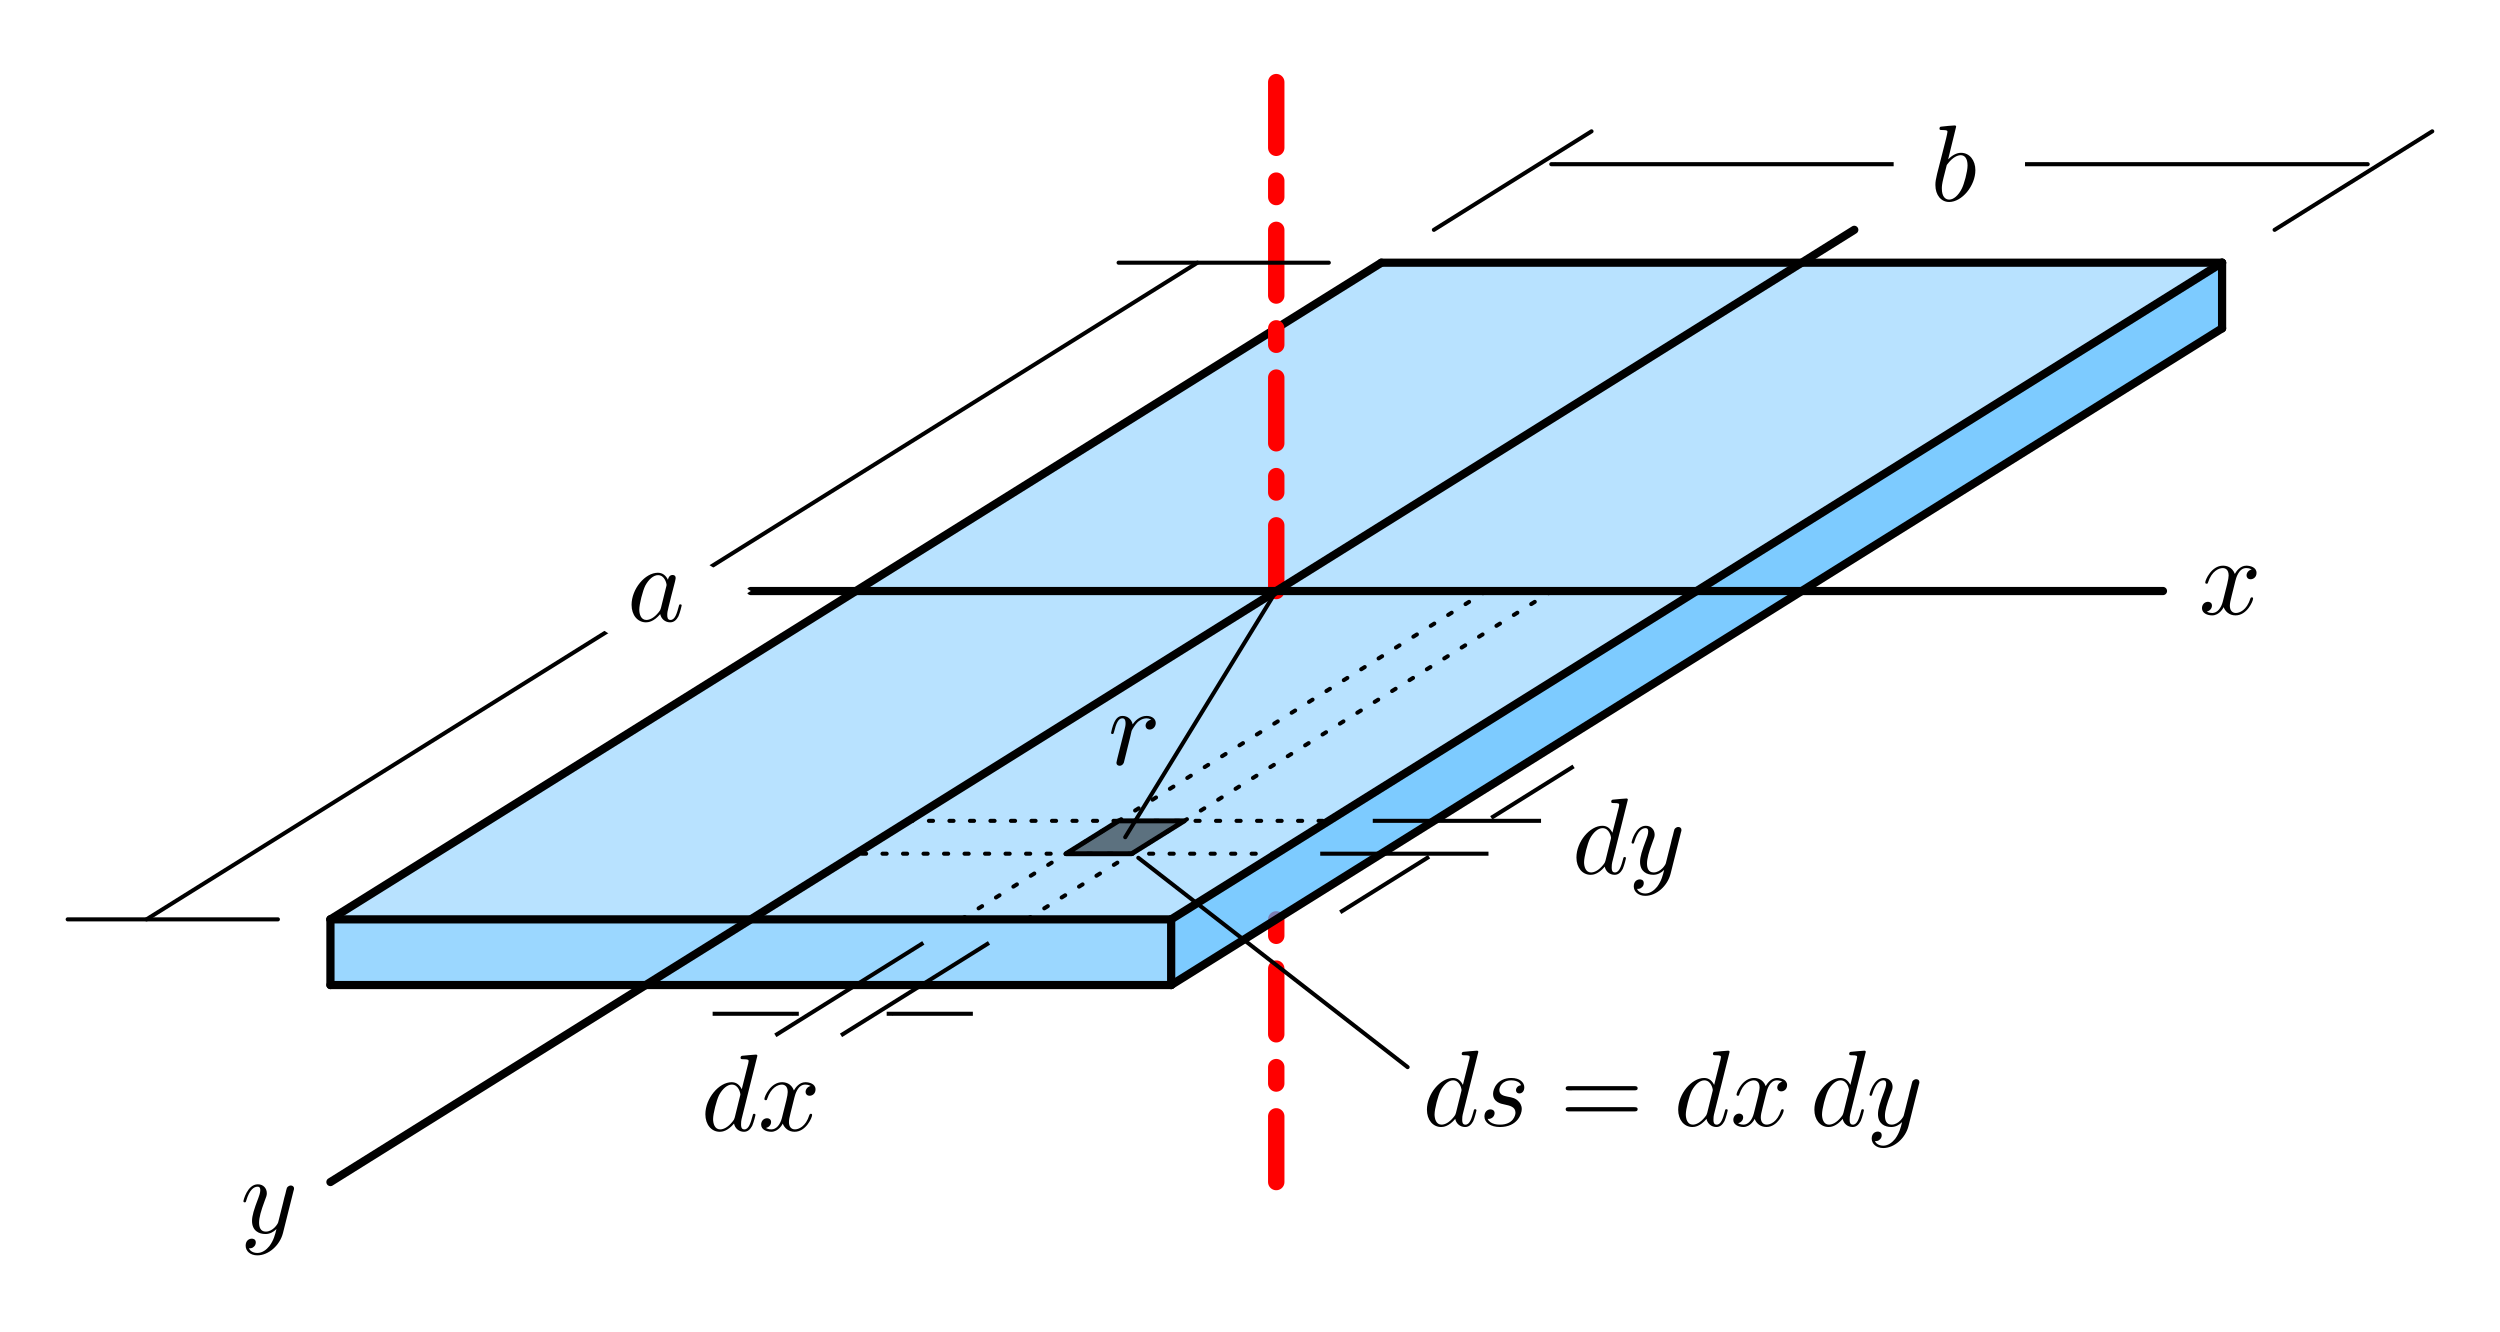 <?xml version="1.0" encoding="UTF-8" standalone="no"?>
<svg
   xmlns:dc="http://purl.org/dc/elements/1.1/"
   xmlns:cc="http://creativecommons.org/ns#"
   xmlns:rdf="http://www.w3.org/1999/02/22-rdf-syntax-ns#"
   xmlns:svg="http://www.w3.org/2000/svg"
   xmlns="http://www.w3.org/2000/svg"
   xmlns:xlink="http://www.w3.org/1999/xlink"
   xmlns:sodipodi="http://sodipodi.sourceforge.net/DTD/sodipodi-0.dtd"
   xmlns:inkscape="http://www.inkscape.org/namespaces/inkscape"
   width="304.56"
   height="162.237"
   viewBox="0 0 80.582 42.925"
   version="1.1"
   id="svg8"
   sodipodi:docname="f1.svg"
   inkscape:version="1.0.2 (e86c870879, 2021-01-15)">
  <defs
     id="defs2">
    <marker
       style="overflow:visible"
       id="marker1362"
       refX="0"
       refY="0"
       orient="auto"
       inkscape:stockid="Arrow1Mstart"
       inkscape:isstock="true">
      <path
         transform="matrix(0.4,0,0,0.4,4,0)"
         style="fill:#000000;fill-opacity:1;fill-rule:evenodd;stroke:#000000;stroke-width:1pt;stroke-opacity:1"
         d="M 0,0 5,-5 -12.5,0 5,5 Z"
         id="path1360" />
    </marker>
    <marker
       style="overflow:visible"
       id="marker1202"
       refX="0"
       refY="0"
       orient="auto"
       inkscape:stockid="Arrow2Sstart"
       inkscape:isstock="true">
      <path
         transform="matrix(0.3,0,0,0.3,-0.69,0)"
         d="M 8.719,4.034 -2.207,0.016 8.719,-4.002 c -1.745,2.372 -1.735,5.617 -6e-7,8.035 z"
         style="fill:#000000;fill-opacity:1;fill-rule:evenodd;stroke:#000000;stroke-width:0.625;stroke-linejoin:round;stroke-opacity:1"
         id="path1200" />
    </marker>
    <marker
       style="overflow:visible"
       id="marker2489"
       refX="0"
       refY="0"
       orient="auto"
       inkscape:stockid="Arrow1Sstart"
       inkscape:isstock="true">
      <path
         transform="matrix(0.2,0,0,0.2,1.2,0)"
         style="fill:#000000;fill-opacity:1;fill-rule:evenodd;stroke:#000000;stroke-width:1pt;stroke-opacity:1"
         d="M 0,0 5,-5 -12.5,0 5,5 Z"
         id="path2487" />
    </marker>
    <marker
       style="overflow:visible"
       id="marker2335"
       refX="0"
       refY="0"
       orient="auto"
       inkscape:stockid="Arrow1Mstart"
       inkscape:isstock="true"
       inkscape:collect="always">
      <path
         transform="matrix(0.4,0,0,0.4,4,0)"
         style="fill:#000000;fill-opacity:1;fill-rule:evenodd;stroke:#000000;stroke-width:1pt;stroke-opacity:1"
         d="M 0,0 5,-5 -12.5,0 5,5 Z"
         id="path2333" />
    </marker>
    <marker
       style="overflow:visible"
       id="marker2187"
       refX="0"
       refY="0"
       orient="auto"
       inkscape:stockid="Arrow1Mend"
       inkscape:isstock="true">
      <path
         transform="matrix(-0.4,0,0,-0.4,-4,0)"
         style="fill:#000000;fill-opacity:1;fill-rule:evenodd;stroke:#000000;stroke-width:1pt;stroke-opacity:1"
         d="M 0,0 5,-5 -12.5,0 5,5 Z"
         id="path2185" />
    </marker>
    <marker
       style="overflow:visible"
       id="marker1860"
       refX="0"
       refY="0"
       orient="auto"
       inkscape:stockid="Arrow1Mend"
       inkscape:isstock="true"
       inkscape:collect="always">
      <path
         transform="matrix(-0.4,0,0,-0.4,-4,0)"
         style="fill:#000000;fill-opacity:1;fill-rule:evenodd;stroke:#000000;stroke-width:1pt;stroke-opacity:1"
         d="M 0,0 5,-5 -12.5,0 5,5 Z"
         id="path1858" />
    </marker>
    <marker
       style="overflow:visible"
       id="marker1772"
       refX="0"
       refY="0"
       orient="auto"
       inkscape:stockid="Arrow1Mstart"
       inkscape:isstock="true"
       inkscape:collect="always">
      <path
         transform="matrix(0.4,0,0,0.4,4,0)"
         style="fill:#000000;fill-opacity:1;fill-rule:evenodd;stroke:#000000;stroke-width:1pt;stroke-opacity:1"
         d="M 0,0 5,-5 -12.5,0 5,5 Z"
         id="path1770" />
    </marker>
    <marker
       style="overflow:visible"
       id="Arrow1Mend"
       refX="0"
       refY="0"
       orient="auto"
       inkscape:stockid="Arrow1Mend"
       inkscape:isstock="true"
       inkscape:collect="always">
      <path
         transform="matrix(-0.4,0,0,-0.4,-4,0)"
         style="fill:#000000;fill-opacity:1;fill-rule:evenodd;stroke:#000000;stroke-width:1pt;stroke-opacity:1"
         d="M 0,0 5,-5 -12.5,0 5,5 Z"
         id="path917" />
    </marker>
    <marker
       style="overflow:visible"
       id="marker1628"
       refX="0"
       refY="0"
       orient="auto"
       inkscape:stockid="Arrow1Mstart"
       inkscape:isstock="true"
       inkscape:collect="always">
      <path
         transform="matrix(0.4,0,0,0.4,4,0)"
         style="fill:#000000;fill-opacity:1;fill-rule:evenodd;stroke:#000000;stroke-width:1pt;stroke-opacity:1"
         d="M 0,0 5,-5 -12.5,0 5,5 Z"
         id="path1626" />
    </marker>
    <marker
       style="overflow:visible"
       id="marker1304"
       refX="0"
       refY="0"
       orient="auto"
       inkscape:stockid="Arrow1Sstart"
       inkscape:isstock="true"
       inkscape:collect="always">
      <path
         transform="matrix(0.2,0,0,0.2,1.2,0)"
         style="fill:#000000;fill-opacity:1;fill-rule:evenodd;stroke:#000000;stroke-width:1pt;stroke-opacity:1"
         d="M 0,0 5,-5 -12.5,0 5,5 Z"
         id="path1302" />
    </marker>
    <marker
       style="overflow:visible"
       id="Arrow2Mstart"
       refX="0"
       refY="0"
       orient="auto"
       inkscape:stockid="Arrow2Mstart"
       inkscape:isstock="true">
      <path
         transform="scale(0.6)"
         d="M 8.719,4.034 -2.207,0.016 8.719,-4.002 c -1.745,2.372 -1.735,5.617 -6e-7,8.035 z"
         style="fill:#ff0000;fill-opacity:1;fill-rule:evenodd;stroke:#ff0000;stroke-width:0.625;stroke-linejoin:round;stroke-opacity:1"
         id="path932" />
    </marker>
    <marker
       style="overflow:visible"
       id="Arrow1Mstart"
       refX="0"
       refY="0"
       orient="auto"
       inkscape:stockid="Arrow1Mstart"
       inkscape:isstock="true">
      <path
         transform="matrix(0.4,0,0,0.4,4,0)"
         style="fill:#ff0000;fill-opacity:1;fill-rule:evenodd;stroke:#ff0000;stroke-width:1pt;stroke-opacity:1"
         d="M 0,0 5,-5 -12.5,0 5,5 Z"
         id="path914" />
    </marker>
    <marker
       style="overflow:visible"
       id="Arrow1Sstart"
       refX="0"
       refY="0"
       orient="auto"
       inkscape:stockid="Arrow1Sstart"
       inkscape:isstock="true">
      <path
         transform="matrix(0.2,0,0,0.2,1.2,0)"
         style="fill:#ff0000;fill-opacity:1;fill-rule:evenodd;stroke:#ff0000;stroke-width:1pt;stroke-opacity:1"
         d="M 0,0 5,-5 -12.5,0 5,5 Z"
         id="path920" />
    </marker>
    <marker
       style="overflow:visible"
       id="marker1374"
       refX="0"
       refY="0"
       orient="auto"
       inkscape:stockid="Arrow1Lstart"
       inkscape:isstock="true">
      <path
         transform="matrix(0.8,0,0,0.8,10,0)"
         style="fill:#000000;fill-opacity:1;fill-rule:evenodd;stroke:#000000;stroke-width:1pt;stroke-opacity:1"
         d="M 0,0 5,-5 -12.5,0 5,5 Z"
         id="path1372" />
    </marker>
    <marker
       style="overflow:visible"
       id="marker1364"
       refX="0"
       refY="0"
       orient="auto"
       inkscape:stockid="Arrow1Lstart"
       inkscape:isstock="true">
      <path
         transform="matrix(0.8,0,0,0.8,10,0)"
         style="fill:#000000;fill-opacity:1;fill-rule:evenodd;stroke:#000000;stroke-width:1pt;stroke-opacity:1"
         d="M 0,0 5,-5 -12.5,0 5,5 Z"
         id="path1362" />
    </marker>
    <marker
       style="overflow:visible"
       id="marker1342"
       refX="0"
       refY="0"
       orient="auto"
       inkscape:stockid="Arrow1Lstart"
       inkscape:isstock="true">
      <path
         transform="matrix(0.8,0,0,0.8,10,0)"
         style="fill:#000000;fill-opacity:1;fill-rule:evenodd;stroke:#000000;stroke-width:1pt;stroke-opacity:1"
         d="M 0,0 5,-5 -12.5,0 5,5 Z"
         id="path1340" />
    </marker>
    <g
       id="g3329">
      <symbol
         overflow="visible"
         id="symbol309">
        <path
           style="stroke:none"
           d=""
           id="path7796" />
      </symbol>
      <symbol
         overflow="visible"
         id="symbol6044">
        <path
           style="stroke:none"
           d="m 7.578,-6.922 c 0,-0.031 -0.016,-0.109 -0.109,-0.109 -0.031,0 -0.047,0.016 -0.156,0.125 L 6.625,-6.141 C 6.531,-6.281 6.078,-7.031 4.969,-7.031 2.734,-7.031 0.5,-4.828 0.5,-2.516 0.5,-0.875 1.672,0.219 3.203,0.219 c 0.859,0 1.625,-0.391 2.156,-0.859 0.922,-0.812 1.094,-1.719 1.094,-1.75 C 6.453,-2.5 6.344,-2.5 6.328,-2.5 c -0.062,0 -0.109,0.031 -0.125,0.109 -0.094,0.281 -0.328,1 -1.016,1.578 -0.688,0.547 -1.312,0.719 -1.828,0.719 -0.891,0 -1.953,-0.516 -1.953,-2.062 0,-0.578 0.203,-2.188 1.203,-3.359 0.609,-0.703 1.547,-1.203 2.438,-1.203 1.016,0 1.609,0.766 1.609,1.922 0,0.406 -0.031,0.406 -0.031,0.516 0,0.094 0.109,0.094 0.141,0.094 0.125,0 0.125,-0.016 0.188,-0.203 z m 0,0"
           id="path5261" />
      </symbol>
      <symbol
         overflow="visible"
         id="symbol7883">
        <path
           style="stroke:none"
           d="M 9.234,-6.047 C 9.328,-6.406 9.344,-6.5 10.094,-6.5 c 0.219,0 0.312,0 0.312,-0.203 0,-0.109 -0.094,-0.109 -0.266,-0.109 h -1.312 c -0.266,0 -0.281,0 -0.391,0.188 L 4.797,-0.938 4.016,-6.578 C 3.984,-6.812 3.969,-6.812 3.703,-6.812 H 2.344 c -0.188,0 -0.297,0 -0.297,0.188 0,0.125 0.094,0.125 0.281,0.125 0.141,0 0.312,0.016 0.438,0.016 0.156,0.031 0.219,0.047 0.219,0.172 0,0.031 -0.016,0.062 -0.047,0.188 l -1.266,5.062 c -0.094,0.406 -0.266,0.719 -1.078,0.75 -0.047,0 -0.172,0.016 -0.172,0.188 0,0.094 0.062,0.125 0.141,0.125 0.312,0 0.656,-0.031 1,-0.031 C 1.891,-0.031 2.25,0 2.578,0 c 0.047,0 0.188,0 0.188,-0.203 0,-0.109 -0.109,-0.109 -0.188,-0.109 -0.562,0 -0.672,-0.203 -0.672,-0.438 0,-0.062 0,-0.125 0.031,-0.234 L 3.297,-6.406 H 3.312 l 0.859,6.172 C 4.188,-0.109 4.203,0 4.312,0 4.422,0 4.484,-0.109 4.531,-0.172 l 4.031,-6.312 h 0.016 l -1.438,5.703 c -0.094,0.391 -0.109,0.469 -0.906,0.469 -0.156,0 -0.266,0 -0.266,0.188 C 5.969,0 6.078,0 6.109,0 6.391,0 7.062,-0.031 7.344,-0.031 7.75,-0.031 8.188,0 8.594,0 8.656,0 8.781,0 8.781,-0.203 8.781,-0.312 8.688,-0.312 8.5,-0.312 c -0.359,0 -0.641,0 -0.641,-0.172 0,-0.047 0,-0.062 0.047,-0.25 z m 0,0"
           id="path966" />
      </symbol>
    </g>
    <g
       id="g9237">
      <symbol
         overflow="visible"
         id="symbol7720">
        <path
           style="stroke:none"
           d=""
           id="path9891" />
      </symbol>
      <symbol
         overflow="visible"
         id="symbol4401">
        <path
           style="stroke:none"
           d="M 3.719,-3.766 C 3.531,-4.141 3.25,-4.406 2.797,-4.406 c -1.156,0 -2.391,1.469 -2.391,2.922 0,0.938 0.547,1.594 1.312,1.594 0.203,0 0.703,-0.047 1.297,-0.75 0.078,0.422 0.438,0.75 0.906,0.75 0.359,0 0.578,-0.234 0.75,-0.547 0.156,-0.359 0.297,-0.969 0.297,-0.984 0,-0.109 -0.094,-0.109 -0.125,-0.109 -0.094,0 -0.109,0.047 -0.141,0.188 -0.172,0.641 -0.344,1.234 -0.75,1.234 -0.281,0 -0.297,-0.266 -0.297,-0.453 0,-0.219 0.016,-0.312 0.125,-0.75 C 3.891,-1.719 3.906,-1.828 4,-2.203 L 4.359,-3.594 c 0.062,-0.281 0.062,-0.297 0.062,-0.344 0,-0.172 -0.109,-0.266 -0.281,-0.266 -0.25,0 -0.391,0.219 -0.422,0.438 z M 3.078,-1.188 C 3.016,-1 3.016,-0.984 2.875,-0.812 2.438,-0.266 2.031,-0.109 1.75,-0.109 c -0.5,0 -0.641,-0.547 -0.641,-0.938 0,-0.5 0.312,-1.719 0.547,-2.188 0.312,-0.578 0.75,-0.953 1.156,-0.953 0.641,0 0.781,0.812 0.781,0.875 0,0.062 -0.016,0.125 -0.031,0.172 z m 0,0"
           id="path582" />
      </symbol>
    </g>
    <g
       id="g5349">
      <symbol
         overflow="visible"
         id="symbol392">
        <path
           style="stroke:none"
           d=""
           id="path21" />
      </symbol>
      <symbol
         overflow="visible"
         id="symbol5492">
        <path
           style="stroke:none"
           d="m 2.375,-6.812 c 0,0 0,-0.109 -0.125,-0.109 -0.219,0 -0.953,0.078 -1.219,0.109 -0.078,0 -0.188,0.016 -0.188,0.188 0,0.125 0.094,0.125 0.25,0.125 0.469,0 0.484,0.062 0.484,0.172 0,0.062 -0.078,0.406 -0.125,0.609 l -0.828,3.25 c -0.109,0.5 -0.156,0.672 -0.156,1.016 0,0.938 0.531,1.562 1.266,1.562 1.172,0 2.406,-1.484 2.406,-2.922 0,-0.906 -0.531,-1.594 -1.328,-1.594 -0.453,0 -0.875,0.297 -1.172,0.594 z M 1.453,-3.047 C 1.5,-3.266 1.5,-3.281 1.594,-3.391 2.078,-4.031 2.531,-4.188 2.797,-4.188 c 0.359,0 0.625,0.297 0.625,0.938 0,0.594 -0.328,1.734 -0.516,2.109 -0.328,0.672 -0.781,1.031 -1.172,1.031 -0.344,0 -0.672,-0.266 -0.672,-1 0,-0.203 0,-0.391 0.156,-1.016 z m 0,0"
           id="path1596" />
      </symbol>
    </g>
    <marker
       style="overflow:visible"
       id="marker1073"
       refX="0"
       refY="0"
       orient="auto"
       inkscape:stockid="Arrow1Mstart"
       inkscape:isstock="true"
       inkscape:collect="always">
      <path
         transform="matrix(0.4,0,0,0.4,4,0)"
         style="fill:#000000;fill-opacity:1;fill-rule:evenodd;stroke:#000000;stroke-width:1pt;stroke-opacity:1"
         d="M 0,0 5,-5 -12.5,0 5,5 Z"
         id="path1071" />
    </marker>
    <marker
       style="overflow:visible"
       id="marker1329-7"
       refX="0"
       refY="0"
       orient="auto"
       inkscape:stockid="Arrow1Mstart"
       inkscape:isstock="true">
      <path
         transform="matrix(0.4,0,0,0.4,4,0)"
         style="fill:#000000;fill-opacity:1;fill-rule:evenodd;stroke:#000000;stroke-width:1pt;stroke-opacity:1"
         d="M 0,0 5,-5 -12.5,0 5,5 Z"
         id="path1327-5" />
    </marker>
    <marker
       style="overflow:visible"
       id="marker1073-9"
       refX="0"
       refY="0"
       orient="auto"
       inkscape:stockid="Arrow1Mstart"
       inkscape:isstock="true"
       inkscape:collect="always">
      <path
         transform="matrix(0.4,0,0,0.4,4,0)"
         style="fill:#000000;fill-opacity:1;fill-rule:evenodd;stroke:#000000;stroke-width:1pt;stroke-opacity:1"
         d="M 0,0 5,-5 -12.5,0 5,5 Z"
         id="path1071-6" />
    </marker>
    <marker
       style="overflow:visible"
       id="marker1329-2-3"
       refX="0"
       refY="0"
       orient="auto"
       inkscape:stockid="Arrow1Mstart"
       inkscape:isstock="true">
      <path
         transform="matrix(0.4,0,0,0.4,4,0)"
         style="fill:#000000;fill-opacity:1;fill-rule:evenodd;stroke:#000000;stroke-width:1pt;stroke-opacity:1"
         d="M 0,0 5,-5 -12.5,0 5,5 Z"
         id="path1327-1-5" />
    </marker>
    <marker
       style="overflow:visible"
       id="marker1329"
       refX="0"
       refY="0"
       orient="auto"
       inkscape:stockid="Arrow1Mstart"
       inkscape:isstock="true">
      <path
         transform="matrix(0.4,0,0,0.4,4,0)"
         style="fill:#000000;fill-opacity:1;fill-rule:evenodd;stroke:#000000;stroke-width:1pt;stroke-opacity:1"
         d="M 0,0 5,-5 -12.5,0 5,5 Z"
         id="path1327" />
    </marker>
    <g
       id="g5417">
      <symbol
         overflow="visible"
         id="symbol8557">
        <path
           style="stroke:none"
           d=""
           id="path3024" />
      </symbol>
      <symbol
         overflow="visible"
         id="symbol1843">
        <path
           style="stroke:none"
           d="M 3.328,-3.016 C 3.391,-3.266 3.625,-4.188 4.312,-4.188 c 0.047,0 0.297,0 0.5,0.125 C 4.531,-4 4.344,-3.766 4.344,-3.516 c 0,0.156 0.109,0.344 0.375,0.344 0.219,0 0.531,-0.172 0.531,-0.578 0,-0.516 -0.578,-0.656 -0.922,-0.656 -0.578,0 -0.922,0.531 -1.047,0.75 -0.25,-0.656 -0.781,-0.75 -1.078,-0.75 -1.031,0 -1.609,1.281 -1.609,1.531 0,0.109 0.109,0.109 0.125,0.109 0.078,0 0.109,-0.031 0.125,-0.109 0.344,-1.062 1,-1.312 1.344,-1.312 0.188,0 0.531,0.094 0.531,0.672 0,0.312 -0.172,0.969 -0.531,2.375 -0.156,0.609 -0.516,1.031 -0.953,1.031 -0.062,0 -0.281,0 -0.5,-0.125 0.25,-0.062 0.469,-0.266 0.469,-0.547 0,-0.266 -0.219,-0.344 -0.359,-0.344 -0.312,0 -0.547,0.25 -0.547,0.578 0,0.453 0.484,0.656 0.922,0.656 0.672,0 1.031,-0.703 1.047,-0.75 0.125,0.359 0.484,0.75 1.078,0.75 1.031,0 1.594,-1.281 1.594,-1.531 0,-0.109 -0.078,-0.109 -0.109,-0.109 -0.094,0 -0.109,0.047 -0.141,0.109 -0.328,1.078 -1,1.312 -1.312,1.312 -0.391,0 -0.547,-0.312 -0.547,-0.656 0,-0.219 0.047,-0.438 0.156,-0.875 z m 0,0"
           id="path8590" />
      </symbol>
    </g>
    <g
       id="g1725">
      <symbol
         overflow="visible"
         id="symbol1092">
        <path
           style="stroke:none"
           d=""
           id="path7982" />
      </symbol>
      <symbol
         overflow="visible"
         id="symbol2511">
        <path
           style="stroke:none"
           d="m 4.844,-3.797 c 0.047,-0.141 0.047,-0.156 0.047,-0.234 0,-0.172 -0.141,-0.266 -0.297,-0.266 -0.094,0 -0.25,0.062 -0.344,0.203 -0.016,0.062 -0.109,0.359 -0.141,0.547 -0.078,0.25 -0.141,0.531 -0.203,0.797 l -0.453,1.797 c -0.031,0.141 -0.469,0.844 -1.125,0.844 -0.5,0 -0.609,-0.438 -0.609,-0.812 C 1.719,-1.375 1.891,-2 2.219,-2.875 2.375,-3.281 2.422,-3.391 2.422,-3.594 c 0,-0.438 -0.312,-0.812 -0.812,-0.812 -0.953,0 -1.312,1.453 -1.312,1.531 0,0.109 0.094,0.109 0.109,0.109 0.109,0 0.109,-0.031 0.156,-0.188 0.281,-0.938 0.672,-1.234 1.016,-1.234 0.078,0 0.25,0 0.25,0.312 0,0.25 -0.109,0.516 -0.172,0.703 -0.406,1.062 -0.578,1.625 -0.578,2.094 0,0.891 0.625,1.188 1.219,1.188 0.391,0 0.719,-0.172 1,-0.453 -0.125,0.516 -0.25,1.016 -0.641,1.547 -0.266,0.328 -0.641,0.625 -1.094,0.625 -0.141,0 -0.594,-0.031 -0.766,-0.422 0.156,0 0.297,0 0.422,-0.125 C 1.328,1.203 1.422,1.062 1.422,0.875 1.422,0.562 1.156,0.531 1.062,0.531 0.828,0.531 0.5,0.688 0.5,1.172 c 0,0.5 0.438,0.875 1.062,0.875 1.016,0 2.047,-0.906 2.328,-2.031 z m 0,0"
           id="path3009" />
      </symbol>
    </g>
    <g
       id="g9324">
      <symbol
         overflow="visible"
         id="symbol8902">
        <path
           style="stroke:none"
           d=""
           id="path8994" />
      </symbol>
      <symbol
         overflow="visible"
         id="symbol2661">
        <path
           style="stroke:none"
           d="m 5.141,-6.812 c 0,0 0,-0.109 -0.125,-0.109 -0.156,0 -1.094,0.094 -1.266,0.109 -0.078,0.016 -0.141,0.062 -0.141,0.188 0,0.125 0.094,0.125 0.234,0.125 0.484,0 0.5,0.062 0.5,0.172 L 4.312,-6.125 3.719,-3.766 C 3.531,-4.141 3.25,-4.406 2.797,-4.406 c -1.156,0 -2.391,1.469 -2.391,2.922 0,0.938 0.547,1.594 1.312,1.594 0.203,0 0.703,-0.047 1.297,-0.75 0.078,0.422 0.438,0.75 0.906,0.75 0.359,0 0.578,-0.234 0.75,-0.547 0.156,-0.359 0.297,-0.969 0.297,-0.984 0,-0.109 -0.094,-0.109 -0.125,-0.109 -0.094,0 -0.109,0.047 -0.141,0.188 -0.172,0.641 -0.344,1.234 -0.75,1.234 -0.281,0 -0.297,-0.266 -0.297,-0.453 0,-0.25 0.016,-0.312 0.047,-0.484 z m -2.062,5.625 C 3.016,-1 3.016,-0.984 2.875,-0.812 2.438,-0.266 2.031,-0.109 1.75,-0.109 c -0.5,0 -0.641,-0.547 -0.641,-0.938 0,-0.5 0.312,-1.719 0.547,-2.188 0.312,-0.578 0.75,-0.953 1.156,-0.953 0.641,0 0.781,0.812 0.781,0.875 0,0.062 -0.016,0.125 -0.031,0.172 z m 0,0"
           id="path6050" />
      </symbol>
      <symbol
         overflow="visible"
         id="symbol2516">
        <path
           style="stroke:none"
           d="m 4.844,-3.797 c 0.047,-0.141 0.047,-0.156 0.047,-0.234 0,-0.172 -0.141,-0.266 -0.297,-0.266 -0.094,0 -0.25,0.062 -0.344,0.203 -0.016,0.062 -0.109,0.359 -0.141,0.547 -0.078,0.25 -0.141,0.531 -0.203,0.797 l -0.453,1.797 c -0.031,0.141 -0.469,0.844 -1.125,0.844 -0.5,0 -0.609,-0.438 -0.609,-0.812 C 1.719,-1.375 1.891,-2 2.219,-2.875 2.375,-3.281 2.422,-3.391 2.422,-3.594 c 0,-0.438 -0.312,-0.812 -0.812,-0.812 -0.953,0 -1.312,1.453 -1.312,1.531 0,0.109 0.094,0.109 0.109,0.109 0.109,0 0.109,-0.031 0.156,-0.188 0.281,-0.938 0.672,-1.234 1.016,-1.234 0.078,0 0.25,0 0.25,0.312 0,0.25 -0.109,0.516 -0.172,0.703 -0.406,1.062 -0.578,1.625 -0.578,2.094 0,0.891 0.625,1.188 1.219,1.188 0.391,0 0.719,-0.172 1,-0.453 -0.125,0.516 -0.25,1.016 -0.641,1.547 -0.266,0.328 -0.641,0.625 -1.094,0.625 -0.141,0 -0.594,-0.031 -0.766,-0.422 0.156,0 0.297,0 0.422,-0.125 C 1.328,1.203 1.422,1.062 1.422,0.875 1.422,0.562 1.156,0.531 1.062,0.531 0.828,0.531 0.5,0.688 0.5,1.172 c 0,0.5 0.438,0.875 1.062,0.875 1.016,0 2.047,-0.906 2.328,-2.031 z m 0,0"
           id="path6591" />
      </symbol>
    </g>
    <g
       id="g1372">
      <symbol
         overflow="visible"
         id="symbol6598">
        <path
           style="stroke:none"
           d=""
           id="path4713" />
      </symbol>
      <symbol
         overflow="visible"
         id="symbol3782">
        <path
           style="stroke:none"
           d="m 5.141,-6.812 c 0,0 0,-0.109 -0.125,-0.109 -0.156,0 -1.094,0.094 -1.266,0.109 -0.078,0.016 -0.141,0.062 -0.141,0.188 0,0.125 0.094,0.125 0.234,0.125 0.484,0 0.5,0.062 0.5,0.172 L 4.312,-6.125 3.719,-3.766 C 3.531,-4.141 3.25,-4.406 2.797,-4.406 c -1.156,0 -2.391,1.469 -2.391,2.922 0,0.938 0.547,1.594 1.312,1.594 0.203,0 0.703,-0.047 1.297,-0.75 0.078,0.422 0.438,0.75 0.906,0.75 0.359,0 0.578,-0.234 0.75,-0.547 0.156,-0.359 0.297,-0.969 0.297,-0.984 0,-0.109 -0.094,-0.109 -0.125,-0.109 -0.094,0 -0.109,0.047 -0.141,0.188 -0.172,0.641 -0.344,1.234 -0.75,1.234 -0.281,0 -0.297,-0.266 -0.297,-0.453 0,-0.25 0.016,-0.312 0.047,-0.484 z m -2.062,5.625 C 3.016,-1 3.016,-0.984 2.875,-0.812 2.438,-0.266 2.031,-0.109 1.75,-0.109 c -0.5,0 -0.641,-0.547 -0.641,-0.938 0,-0.5 0.312,-1.719 0.547,-2.188 0.312,-0.578 0.75,-0.953 1.156,-0.953 0.641,0 0.781,0.812 0.781,0.875 0,0.062 -0.016,0.125 -0.031,0.172 z m 0,0"
           id="path5386" />
      </symbol>
      <symbol
         overflow="visible"
         id="symbol8967">
        <path
           style="stroke:none"
           d="M 3.328,-3.016 C 3.391,-3.266 3.625,-4.188 4.312,-4.188 c 0.047,0 0.297,0 0.5,0.125 C 4.531,-4 4.344,-3.766 4.344,-3.516 c 0,0.156 0.109,0.344 0.375,0.344 0.219,0 0.531,-0.172 0.531,-0.578 0,-0.516 -0.578,-0.656 -0.922,-0.656 -0.578,0 -0.922,0.531 -1.047,0.75 -0.25,-0.656 -0.781,-0.75 -1.078,-0.75 -1.031,0 -1.609,1.281 -1.609,1.531 0,0.109 0.109,0.109 0.125,0.109 0.078,0 0.109,-0.031 0.125,-0.109 0.344,-1.062 1,-1.312 1.344,-1.312 0.188,0 0.531,0.094 0.531,0.672 0,0.312 -0.172,0.969 -0.531,2.375 -0.156,0.609 -0.516,1.031 -0.953,1.031 -0.062,0 -0.281,0 -0.5,-0.125 0.25,-0.062 0.469,-0.266 0.469,-0.547 0,-0.266 -0.219,-0.344 -0.359,-0.344 -0.312,0 -0.547,0.25 -0.547,0.578 0,0.453 0.484,0.656 0.922,0.656 0.672,0 1.031,-0.703 1.047,-0.75 0.125,0.359 0.484,0.75 1.078,0.75 1.031,0 1.594,-1.281 1.594,-1.531 0,-0.109 -0.078,-0.109 -0.109,-0.109 -0.094,0 -0.109,0.047 -0.141,0.109 -0.328,1.078 -1,1.312 -1.312,1.312 -0.391,0 -0.547,-0.312 -0.547,-0.656 0,-0.219 0.047,-0.438 0.156,-0.875 z m 0,0"
           id="path6188" />
      </symbol>
    </g>
    <g
       id="g22">
      <symbol
         overflow="visible"
         id="symbol8698">
        <path
           style="stroke:none"
           d=""
           id="path7725" />
      </symbol>
      <symbol
         overflow="visible"
         id="symbol635">
        <path
           style="stroke:none"
           d="m 5.141,-6.812 c 0,0 0,-0.109 -0.125,-0.109 -0.156,0 -1.094,0.094 -1.266,0.109 -0.078,0.016 -0.141,0.062 -0.141,0.188 0,0.125 0.094,0.125 0.234,0.125 0.484,0 0.5,0.062 0.5,0.172 L 4.312,-6.125 3.719,-3.766 C 3.531,-4.141 3.25,-4.406 2.797,-4.406 c -1.156,0 -2.391,1.469 -2.391,2.922 0,0.938 0.547,1.594 1.312,1.594 0.203,0 0.703,-0.047 1.297,-0.75 0.078,0.422 0.438,0.75 0.906,0.75 0.359,0 0.578,-0.234 0.75,-0.547 0.156,-0.359 0.297,-0.969 0.297,-0.984 0,-0.109 -0.094,-0.109 -0.125,-0.109 -0.094,0 -0.109,0.047 -0.141,0.188 -0.172,0.641 -0.344,1.234 -0.75,1.234 -0.281,0 -0.297,-0.266 -0.297,-0.453 0,-0.25 0.016,-0.312 0.047,-0.484 z m -2.062,5.625 C 3.016,-1 3.016,-0.984 2.875,-0.812 2.438,-0.266 2.031,-0.109 1.75,-0.109 c -0.5,0 -0.641,-0.547 -0.641,-0.938 0,-0.5 0.312,-1.719 0.547,-2.188 0.312,-0.578 0.75,-0.953 1.156,-0.953 0.641,0 0.781,0.812 0.781,0.875 0,0.062 -0.016,0.125 -0.031,0.172 z m 0,0"
           id="path6038" />
      </symbol>
      <symbol
         overflow="visible"
         id="symbol4800">
        <path
           style="stroke:none"
           d="M 3.891,-3.734 C 3.625,-3.719 3.422,-3.5 3.422,-3.281 c 0,0.141 0.094,0.297 0.312,0.297 0.219,0 0.453,-0.172 0.453,-0.562 C 4.188,-4 3.766,-4.406 3,-4.406 c -1.312,0 -1.688,1.016 -1.688,1.453 0,0.781 0.734,0.922 1.031,0.984 0.516,0.109 1.031,0.219 1.031,0.766 0,0.25 -0.219,1.094 -1.422,1.094 -0.141,0 -0.906,0 -1.141,-0.531 0.391,0.047 0.641,-0.25 0.641,-0.531 0,-0.219 -0.172,-0.344 -0.375,-0.344 -0.266,0 -0.562,0.203 -0.562,0.656 0,0.562 0.578,0.969 1.422,0.969 1.625,0 2.016,-1.203 2.016,-1.656 0,-0.359 -0.188,-0.609 -0.312,-0.719 -0.266,-0.281 -0.562,-0.344 -1,-0.422 -0.359,-0.078 -0.75,-0.156 -0.75,-0.609 C 1.891,-3.578 2.125,-4.188 3,-4.188 c 0.25,0 0.75,0.078 0.891,0.453 z m 0,0"
           id="path3860" />
      </symbol>
      <symbol
         overflow="visible"
         id="symbol3571">
        <path
           style="stroke:none"
           d="M 3.328,-3.016 C 3.391,-3.266 3.625,-4.188 4.312,-4.188 c 0.047,0 0.297,0 0.5,0.125 C 4.531,-4 4.344,-3.766 4.344,-3.516 c 0,0.156 0.109,0.344 0.375,0.344 0.219,0 0.531,-0.172 0.531,-0.578 0,-0.516 -0.578,-0.656 -0.922,-0.656 -0.578,0 -0.922,0.531 -1.047,0.75 -0.25,-0.656 -0.781,-0.75 -1.078,-0.75 -1.031,0 -1.609,1.281 -1.609,1.531 0,0.109 0.109,0.109 0.125,0.109 0.078,0 0.109,-0.031 0.125,-0.109 0.344,-1.062 1,-1.312 1.344,-1.312 0.188,0 0.531,0.094 0.531,0.672 0,0.312 -0.172,0.969 -0.531,2.375 -0.156,0.609 -0.516,1.031 -0.953,1.031 -0.062,0 -0.281,0 -0.5,-0.125 0.25,-0.062 0.469,-0.266 0.469,-0.547 0,-0.266 -0.219,-0.344 -0.359,-0.344 -0.312,0 -0.547,0.25 -0.547,0.578 0,0.453 0.484,0.656 0.922,0.656 0.672,0 1.031,-0.703 1.047,-0.75 0.125,0.359 0.484,0.75 1.078,0.75 1.031,0 1.594,-1.281 1.594,-1.531 0,-0.109 -0.078,-0.109 -0.109,-0.109 -0.094,0 -0.109,0.047 -0.141,0.109 -0.328,1.078 -1,1.312 -1.312,1.312 -0.391,0 -0.547,-0.312 -0.547,-0.656 0,-0.219 0.047,-0.438 0.156,-0.875 z m 0,0"
           id="path8111" />
      </symbol>
      <symbol
         overflow="visible"
         id="symbol4537">
        <path
           style="stroke:none"
           d="m 4.844,-3.797 c 0.047,-0.141 0.047,-0.156 0.047,-0.234 0,-0.172 -0.141,-0.266 -0.297,-0.266 -0.094,0 -0.25,0.062 -0.344,0.203 -0.016,0.062 -0.109,0.359 -0.141,0.547 -0.078,0.25 -0.141,0.531 -0.203,0.797 l -0.453,1.797 c -0.031,0.141 -0.469,0.844 -1.125,0.844 -0.5,0 -0.609,-0.438 -0.609,-0.812 C 1.719,-1.375 1.891,-2 2.219,-2.875 2.375,-3.281 2.422,-3.391 2.422,-3.594 c 0,-0.438 -0.312,-0.812 -0.812,-0.812 -0.953,0 -1.312,1.453 -1.312,1.531 0,0.109 0.094,0.109 0.109,0.109 0.109,0 0.109,-0.031 0.156,-0.188 0.281,-0.938 0.672,-1.234 1.016,-1.234 0.078,0 0.25,0 0.25,0.312 0,0.25 -0.109,0.516 -0.172,0.703 -0.406,1.062 -0.578,1.625 -0.578,2.094 0,0.891 0.625,1.188 1.219,1.188 0.391,0 0.719,-0.172 1,-0.453 -0.125,0.516 -0.25,1.016 -0.641,1.547 -0.266,0.328 -0.641,0.625 -1.094,0.625 -0.141,0 -0.594,-0.031 -0.766,-0.422 0.156,0 0.297,0 0.422,-0.125 C 1.328,1.203 1.422,1.062 1.422,0.875 1.422,0.562 1.156,0.531 1.062,0.531 0.828,0.531 0.5,0.688 0.5,1.172 c 0,0.5 0.438,0.875 1.062,0.875 1.016,0 2.047,-0.906 2.328,-2.031 z m 0,0"
           id="path9000" />
      </symbol>
      <symbol
         overflow="visible"
         id="symbol5892">
        <path
           style="stroke:none"
           d=""
           id="path2670" />
      </symbol>
      <symbol
         overflow="visible"
         id="symbol1067">
        <path
           style="stroke:none"
           d="m 6.844,-3.266 c 0.156,0 0.344,0 0.344,-0.188 C 7.188,-3.656 7,-3.656 6.859,-3.656 h -5.969 c -0.141,0 -0.328,0 -0.328,0.203 0,0.188 0.188,0.188 0.328,0.188 z m 0.016,1.938 c 0.141,0 0.328,0 0.328,-0.203 0,-0.188 -0.188,-0.188 -0.344,-0.188 H 0.891 c -0.141,0 -0.328,0 -0.328,0.188 0,0.203 0.188,0.203 0.328,0.203 z m 0,0"
           id="path2552" />
      </symbol>
    </g>
    <g
       id="g7998">
      <symbol
         overflow="visible"
         id="symbol6826">
        <path
           style="stroke:none"
           d=""
           id="path3787" />
      </symbol>
      <symbol
         overflow="visible"
         id="symbol8137">
        <path
           style="stroke:none"
           d="m 0.875,-0.594 c -0.031,0.156 -0.094,0.391 -0.094,0.438 0,0.172 0.141,0.266 0.297,0.266 0.125,0 0.297,-0.078 0.375,-0.281 C 1.469,-0.203 1.797,-1.562 1.844,-1.75 c 0.078,-0.328 0.266,-1.016 0.312,-1.297 0.047,-0.125 0.328,-0.594 0.562,-0.812 0.078,-0.062 0.375,-0.328 0.797,-0.328 0.266,0 0.406,0.125 0.422,0.125 -0.297,0.047 -0.516,0.281 -0.516,0.547 0,0.156 0.109,0.344 0.375,0.344 0.266,0 0.547,-0.234 0.547,-0.594 0,-0.344 -0.312,-0.641 -0.828,-0.641 C 2.875,-4.406 2.438,-3.922 2.25,-3.641 2.156,-4.094 1.797,-4.406 1.328,-4.406 0.875,-4.406 0.688,-4.016 0.594,-3.844 0.422,-3.5 0.297,-2.906 0.297,-2.875 c 0,0.109 0.094,0.109 0.109,0.109 0.109,0 0.109,-0.016 0.172,-0.234 0.172,-0.703 0.375,-1.188 0.734,-1.188 0.156,0 0.297,0.078 0.297,0.453 0,0.219 -0.031,0.328 -0.156,0.844 z m 0,0"
           id="path6517" />
      </symbol>
    </g>
  </defs>
  <sodipodi:namedview
     id="base"
     pagecolor="#ffffff"
     bordercolor="#666666"
     borderopacity="1.0"
     inkscape:pageopacity="0.0"
     inkscape:pageshadow="2"
     inkscape:zoom="4"
     inkscape:cx="202.2832"
     inkscape:cy="89.679334"
     inkscape:document-units="px"
     inkscape:current-layer="layer1"
     inkscape:document-rotation="0"
     showgrid="false"
     units="px"
     inkscape:showpageshadow="false"
     borderlayer="true"
     inkscape:window-width="1920"
     inkscape:window-height="1050"
     inkscape:window-x="1920"
     inkscape:window-y="18"
     inkscape:window-maximized="1"
     showguides="false"
     inkscape:guide-bbox="true"
     lock-margins="true"
     fit-margin-top="8"
     fit-margin-left="8"
     fit-margin-right="8"
     fit-margin-bottom="8"
     showborder="false">
    <inkscape:grid
       type="axonomgrid"
       id="grid1312"
       empspacing="8"
       gridanglex="32"
       gridanglez="32"
       originx="-60.484"
       originy="-133.35" />
    <sodipodi:guide
       position="41.138,23.875"
       orientation="1,0"
       id="guide1316" />
    <sodipodi:guide
       position="41.138,23.875"
       orientation="0,-1"
       id="guide1318" />
    <sodipodi:guide
       position="41.138,23.875"
       orientation="0.53,-0.848"
       id="guide1322" />
    <sodipodi:guide
       position="116.295,-27.334"
       orientation="0,-1"
       id="guide70" />
    <sodipodi:guide
       position="37.75,11.175"
       orientation="0,-1"
       id="guide210" />
    <sodipodi:guide
       position="104.651,20.7"
       orientation="0,-1"
       id="guide2155" />
    <sodipodi:guide
       position="37.75,13.292"
       orientation="0,-1"
       id="guide211" />
    <sodipodi:guide
       position="44.525,34.458"
       orientation="0,-1"
       id="guide213" />
    <sodipodi:guide
       position="10.863,13.159"
       orientation="1,0"
       id="guide215" />
    <sodipodi:guide
       position="37.75,13.292"
       orientation="1,0"
       id="guide217" />
    <sodipodi:guide
       position="44.525,34.458"
       orientation="1,0"
       id="guide219" />
    <sodipodi:guide
       position="71.624,34.458"
       orientation="1,0"
       id="guide221" />
    <sodipodi:guide
       position="0,42.925"
       orientation="0,1"
       id="guide2486"
       inkscape:label=""
       inkscape:locked="false"
       inkscape:color="rgb(0,0,255)" />
    <sodipodi:guide
       position="8.594,44.527"
       orientation="0,-1"
       id="guide2488" />
  </sodipodi:namedview>
  <g
     inkscape:label="Capa 1"
     inkscape:groupmode="layer"
     id="layer1"
     transform="translate(-60.484,-133.35)">
    <path
       style="fill:none;stroke:#ff0000;stroke-width:0.529;stroke-linecap:round;stroke-linejoin:round;stroke-miterlimit:10;stroke-dasharray:2.117, 1.058, 0.529, 1.058;stroke-dashoffset:0;paint-order:markers fill stroke"
       d="m 101.621,171.45 v -8.467"
       id="path904"
       sodipodi:nodetypes="cc" />
    <path
       style="fill:#45b5ff;fill-opacity:0.698;stroke:none;stroke-width:0.159;stroke-linecap:round;stroke-linejoin:round;stroke-opacity:1;paint-order:markers fill stroke"
       d="m 98.234,162.983 33.874,-21.167 v 2.117 L 98.234,165.1 Z"
       id="path76-3-6"
       sodipodi:nodetypes="ccccc" />
    <path
       style="fill:#70c6ff;fill-opacity:0.698;stroke:none;stroke-width:0.159;stroke-linecap:round;stroke-linejoin:round;stroke-opacity:1;paint-order:markers fill stroke"
       d="m 71.135,162.983 h 27.099 l -3e-6,2.117 -27.099,1e-5 z"
       id="path76-3"
       sodipodi:nodetypes="ccccc" />
    <path
       style="fill:#99d6ff;fill-opacity:0.698;stroke:none;stroke-width:0.159;stroke-linecap:round;stroke-linejoin:round;stroke-opacity:1;paint-order:markers fill stroke"
       d="m 71.135,162.983 33.874,-21.167 h 27.099 l -33.874,21.167 z"
       id="path76"
       sodipodi:nodetypes="ccccc" />
    <circle
       style="fill:none;stroke:#000000;stroke-width:0.265;stroke-linecap:round;stroke-linejoin:round;stroke-miterlimit:10;stroke-dasharray:none;stroke-dashoffset:0;marker-start:url(#marker1304);paint-order:markers fill stroke"
       id="path906"
       sodipodi:type="arc"
       sodipodi:cx="101.62123"
       sodipodi:cy="137.58333"
       sodipodi:rx="2.2089968"
       sodipodi:ry="0.73633224"
       sodipodi:start="2.0943951"
       sodipodi:end="1.0471976"
       sodipodi:open="true"
       sodipodi:arc-type="arc"
       d="m 100.517,138.221 a 2.209,0.736 0 0 1 -1.029,-0.828 2.209,0.736 0 0 1 2.134,-0.546 2.209,0.736 0 0 1 2.134,0.546 2.209,0.736 0 0 1 -1.029,0.828" />
    <path
       style="fill:none;stroke:#000000;stroke-width:0.265;stroke-linecap:round;stroke-linejoin:round;stroke-miterlimit:10;stroke-dasharray:none;paint-order:markers fill stroke"
       d="M 71.135,162.983 105.009,141.817"
       id="path33"
       sodipodi:nodetypes="cc" />
    <path
       style="fill:none;stroke:#000000;stroke-width:0.265;stroke-linecap:round;stroke-linejoin:round;stroke-miterlimit:10;stroke-dasharray:none;paint-order:markers fill stroke"
       d="M 98.234,162.983 132.108,141.817"
       id="path35"
       sodipodi:nodetypes="cc" />
    <path
       style="fill:none;stroke:#000000;stroke-width:0.265;stroke-linecap:round;stroke-linejoin:round;stroke-miterlimit:10;stroke-dasharray:none;paint-order:markers fill stroke"
       d="M 71.135,162.983 H 98.234"
       id="path37" />
    <path
       style="fill:none;stroke:#000000;stroke-width:0.265;stroke-linecap:round;stroke-linejoin:round;stroke-miterlimit:10;stroke-dasharray:none;paint-order:markers fill stroke"
       d="m 105.009,141.817 h 27.099"
       id="path39" />
    <path
       style="fill:none;stroke:#000000;stroke-width:0.265;stroke-linecap:round;stroke-linejoin:round;stroke-miterlimit:10;stroke-dasharray:none;paint-order:markers fill stroke"
       d="M 98.234,165.1 132.108,143.933"
       id="path884"
       sodipodi:nodetypes="cc" />
    <path
       style="fill:none;stroke:#000000;stroke-width:0.265;stroke-linecap:round;stroke-linejoin:round;stroke-miterlimit:10;stroke-dasharray:none;paint-order:markers fill stroke"
       d="M 71.135,165.1 H 98.234"
       id="path886" />
    <path
       style="fill:none;stroke:#000000;stroke-width:0.265;stroke-linecap:round;stroke-linejoin:round;stroke-miterlimit:10;stroke-dasharray:none;paint-order:markers fill stroke"
       d="M 71.135,162.983 V 165.1"
       id="path890" />
    <path
       style="fill:none;stroke:#000000;stroke-width:0.265;stroke-linecap:round;stroke-linejoin:round;stroke-miterlimit:10;stroke-dasharray:none;paint-order:markers fill stroke"
       d="M 98.234,162.983 V 165.1"
       id="path892" />
    <path
       style="fill:none;stroke:#000000;stroke-width:0.265;stroke-linecap:round;stroke-linejoin:round;stroke-miterlimit:10;stroke-dasharray:none;paint-order:markers fill stroke"
       d="m 132.108,141.817 v 2.117"
       id="path894" />
    <path
       style="fill:none;stroke:#ff0000;stroke-width:0.529;stroke-linecap:round;stroke-linejoin:round;stroke-miterlimit:10;stroke-dasharray:2.117, 1.058, 0.529, 1.058;stroke-dashoffset:0;paint-order:markers fill stroke"
       d="M 101.621,152.4 V 135.467"
       id="path902" />
    <path
       style="fill:none;stroke:#000000;stroke-width:0.132;stroke-linecap:round;stroke-linejoin:round;stroke-miterlimit:10;stroke-dasharray:none;stroke-dashoffset:0;paint-order:markers fill stroke"
       d="m 138.882,137.583 -5.081,3.175"
       id="path1543"
       sodipodi:nodetypes="cc" />
    <path
       style="fill:none;stroke:#000000;stroke-width:0.132;stroke-linecap:round;stroke-linejoin:round;stroke-miterlimit:10;stroke-dasharray:none;stroke-dashoffset:0;paint-order:markers fill stroke"
       d="m 111.783,137.583 -5.081,3.175"
       id="path1545"
       sodipodi:nodetypes="cc" />
    <path
       style="fill:none;stroke:#000000;stroke-width:0.132;stroke-linecap:round;stroke-linejoin:round;stroke-miterlimit:10;stroke-dasharray:none;stroke-dashoffset:0;marker-start:url(#marker1628);marker-end:url(#Arrow1Mend);paint-order:markers fill stroke"
       d="m 110.487,138.642 h 26.315"
       id="path1547"
       sodipodi:nodetypes="cc" />
    <rect
       style="fill:#ffffff;stroke:none;stroke-width:0.165;stroke-linecap:round;stroke-linejoin:round;stroke-miterlimit:10;stroke-dasharray:none;stroke-dashoffset:0;paint-order:markers fill stroke"
       id="rect1549"
       width="4.234"
       height="0.529"
       x="121.522"
       y="138.377" />
    <path
       style="fill:none;stroke:#000000;stroke-width:0.132;stroke-linecap:round;stroke-linejoin:round;stroke-miterlimit:10;stroke-dasharray:none;stroke-dashoffset:0;marker-start:url(#marker1772);marker-end:url(#marker1860);paint-order:markers fill stroke"
       d="M 99.081,141.817 65.207,162.983"
       id="path1543-3"
       sodipodi:nodetypes="cc" />
    <path
       style="fill:none;stroke:#000000;stroke-width:0.132;stroke-linecap:round;stroke-linejoin:round;stroke-miterlimit:10;stroke-dasharray:none;stroke-dashoffset:0;paint-order:markers fill stroke"
       d="m 69.441,162.983 -6.775,1e-5"
       id="path1545-6"
       sodipodi:nodetypes="cc" />
    <path
       style="fill:none;stroke:#000000;stroke-width:0.132;stroke-linecap:round;stroke-linejoin:round;stroke-miterlimit:10;stroke-dasharray:none;stroke-dashoffset:0;paint-order:markers fill stroke"
       d="M 103.315,141.817 H 96.54"
       id="path1545-6-3"
       sodipodi:nodetypes="cc" />
    <path
       style="fill:none;fill-opacity:0.7;stroke:#000000;stroke-width:0.132;stroke-linecap:square;stroke-linejoin:round;paint-order:markers fill stroke"
       d="m 90.189,163.777 -4.658,2.91"
       id="path975"
       sodipodi:nodetypes="cc" />
    <path
       style="fill:none;fill-opacity:0.7;stroke:#000000;stroke-width:0.132;stroke-linecap:square;stroke-linejoin:round;paint-order:markers fill stroke"
       d="m 92.306,163.777 -4.658,2.91"
       id="path977"
       sodipodi:nodetypes="cc" />
    <path
       style="fill:none;fill-opacity:0.7;stroke:#000000;stroke-width:0.132;stroke-linecap:square;stroke-linejoin:round;stroke-miterlimit:4;stroke-dasharray:none;marker-start:url(#marker1073);paint-order:markers fill stroke"
       d="m 86.166,166.026 h -2.646"
       id="path1069"
       sodipodi:nodetypes="cc" />
    <path
       style="fill:none;fill-opacity:0.7;stroke:#000000;stroke-width:0.132;stroke-linecap:square;stroke-linejoin:round;stroke-miterlimit:4;stroke-dasharray:none;marker-start:url(#marker1329-7);paint-order:markers fill stroke"
       d="m 89.13,166.026 h 2.646"
       id="path1325"
       sodipodi:nodetypes="cc" />
    <path
       style="fill:none;fill-opacity:0.7;stroke:#000000;stroke-width:0.132;stroke-linecap:square;stroke-linejoin:round;paint-order:markers fill stroke"
       d="m 110.09,159.808 h -5.292"
       id="path975-7"
       sodipodi:nodetypes="cc" />
    <path
       style="fill:none;fill-opacity:0.7;stroke:#000000;stroke-width:0.132;stroke-linecap:square;stroke-linejoin:round;paint-order:markers fill stroke"
       d="m 108.396,160.867 h -5.292"
       id="path977-8"
       sodipodi:nodetypes="cc" />
    <path
       style="fill:none;fill-opacity:0.7;stroke:#000000;stroke-width:0.132;stroke-linecap:square;stroke-linejoin:round;stroke-miterlimit:4;stroke-dasharray:none;marker-start:url(#marker1073-9);paint-order:markers fill stroke"
       d="m 108.608,159.676 2.541,-1.588"
       id="path1069-5"
       sodipodi:nodetypes="cc" />
    <path
       style="fill:none;fill-opacity:0.7;stroke:#000000;stroke-width:0.132;stroke-linecap:square;stroke-linejoin:round;stroke-miterlimit:4;stroke-dasharray:none;marker-start:url(#marker1329-2-3);paint-order:markers fill stroke"
       d="m 106.491,160.999 -2.752,1.72"
       id="path1325-7"
       sodipodi:nodetypes="cc" />
    <path
       style="fill:none;fill-opacity:0.698;stroke:#000000;stroke-width:0.132;stroke-linecap:round;stroke-linejoin:round;stroke-miterlimit:4;stroke-dasharray:0.132, 0.529;stroke-dashoffset:0;stroke-opacity:1;paint-order:markers fill stroke"
       d="M 108.396,152.4 91.459,162.983"
       id="path1691"
       sodipodi:nodetypes="cc" />
    <path
       style="fill:none;stroke:#000000;stroke-width:0.265;stroke-linecap:round;stroke-linejoin:round;stroke-miterlimit:4;stroke-dasharray:none;stroke-dashoffset:0;marker-start:url(#marker1362);paint-order:markers fill stroke"
       d="M 130.202,152.4 H 84.684"
       id="path1192"
       sodipodi:nodetypes="cc" />
    <path
       style="fill:none;fill-opacity:0.698;stroke:#000000;stroke-width:0.132;stroke-linecap:round;stroke-linejoin:round;stroke-miterlimit:4;stroke-dasharray:0.132, 0.529;stroke-dashoffset:0;stroke-opacity:1;paint-order:markers fill stroke"
       d="M 110.513,152.4 93.576,162.983"
       id="path1693"
       sodipodi:nodetypes="cc" />
    <path
       style="fill:none;fill-opacity:0.698;stroke:#000000;stroke-width:0.132;stroke-linecap:round;stroke-linejoin:round;stroke-miterlimit:4;stroke-dasharray:0.132, 0.529;stroke-dashoffset:0;stroke-opacity:1;paint-order:markers fill stroke"
       d="m 101.621,160.867 -13.549,1e-5"
       id="path1695"
       sodipodi:nodetypes="cc" />
    <path
       style="fill:none;fill-opacity:0.698;stroke:#000000;stroke-width:0.132;stroke-linecap:round;stroke-linejoin:round;stroke-miterlimit:4;stroke-dasharray:0.132, 0.529;stroke-dashoffset:0;stroke-opacity:1;paint-order:markers fill stroke"
       d="M 89.765,159.808 H 103.315"
       id="path1697"
       sodipodi:nodetypes="cc" />
    <path
       style="fill:none;fill-opacity:0.698;stroke:#000000;stroke-width:0.132;stroke-linecap:round;stroke-linejoin:round;stroke-miterlimit:4;stroke-dasharray:none;stroke-dashoffset:0;stroke-opacity:1;marker-start:url(#marker1329);paint-order:markers fill stroke"
       d="m 105.855,167.746 -8.68,-6.747"
       id="path1729"
       sodipodi:nodetypes="cc" />
    <g
       inkscape:label=""
       transform="matrix(0.355,0,0,0.355,98.721,124.05)"
       id="g419">
      <g
         id="g1478">
        <g
           style="fill:#000000;fill-opacity:1"
           id="g9130">
          <use
             xlink:href="#symbol1843"
             x="91.925"
             y="81.963"
             id="use4055"
             width="100%"
             height="100%" />
        </g>
      </g>
    </g>
    <g
       inkscape:label=""
       transform="matrix(0.355,0,0,0.355,35.591,143.99)"
       id="g583">
      <g
         id="g2684">
        <g
           style="fill:#000000;fill-opacity:1"
           id="g9301">
          <use
             xlink:href="#symbol2511"
             x="91.925"
             y="81.963"
             id="use3256"
             width="100%"
             height="100%" />
        </g>
      </g>
    </g>
    <g
       inkscape:label=""
       transform="matrix(0.35,0,0,0.35,78.981,132.822)"
       id="g759">
      <g
         id="g3945">
        <g
           style="fill:#000000;fill-opacity:1"
           id="g5922">
          <use
             xlink:href="#symbol2661"
             x="91.925"
             y="81.963"
             id="use9206"
             width="100%"
             height="100%" />
          <use
             xlink:href="#symbol2516"
             x="97.111"
             y="81.963"
             id="use4945"
             width="100%"
             height="100%" />
        </g>
      </g>
    </g>
    <g
       inkscape:label=""
       transform="matrix(0.354,0,0,0.354,50.535,140.777)"
       id="g950">
      <g
         id="g4896">
        <g
           style="fill:#000000;fill-opacity:1"
           id="g4879">
          <use
             xlink:href="#symbol3782"
             x="91.925"
             y="81.963"
             id="use2947"
             width="100%"
             height="100%" />
          <use
             xlink:href="#symbol8967"
             x="97.111"
             y="81.963"
             id="use5348"
             width="100%"
             height="100%" />
        </g>
      </g>
    </g>
    <g
       inkscape:label=""
       transform="matrix(0.35,0,0,0.35,74.162,140.951)"
       id="g1169">
      <g
         id="g9653">
        <g
           style="fill:#000000;fill-opacity:1"
           id="g2609">
          <use
             xlink:href="#symbol635"
             x="91.925"
             y="81.963"
             id="use2736"
             width="100%"
             height="100%" />
          <use
             xlink:href="#symbol4800"
             x="97.111"
             y="81.963"
             id="use656"
             width="100%"
             height="100%" />
        </g>
        <g
           style="fill:#000000;fill-opacity:1"
           id="g1084">
          <use
             xlink:href="#symbol1067"
             x="104.548"
             y="81.963"
             id="use6507"
             width="100%"
             height="100%" />
        </g>
        <g
           style="fill:#000000;fill-opacity:1"
           id="g7820">
          <use
             xlink:href="#symbol635"
             x="115.064"
             y="81.963"
             id="use7599"
             width="100%"
             height="100%" />
          <use
             xlink:href="#symbol3571"
             x="120.25"
             y="81.963"
             id="use9527"
             width="100%"
             height="100%" />
        </g>
        <g
           style="fill:#000000;fill-opacity:1"
           id="g5115">
          <use
             xlink:href="#symbol635"
             x="127.607"
             y="81.963"
             id="use1153"
             width="100%"
             height="100%" />
          <use
             xlink:href="#symbol4537"
             x="132.792"
             y="81.963"
             id="use1828"
             width="100%"
             height="100%" />
        </g>
      </g>
    </g>
    <g
       inkscape:label=""
       transform="matrix(0.356,0,0,0.356,63.466,128.815)"
       id="g3366">
      <g
         id="g7866">
        <g
           style="fill:#000000;fill-opacity:1"
           id="g3925">
          <use
             xlink:href="#symbol8137"
             x="91.925"
             y="81.963"
             id="use166"
             width="100%"
             height="100%" />
        </g>
      </g>
    </g>
    <path
       style="fill:none;stroke:#000000;stroke-width:0.265;stroke-linecap:round;stroke-linejoin:round;stroke-miterlimit:4;stroke-dasharray:none;stroke-dashoffset:0;marker-start:url(#marker2335);paint-order:markers fill stroke"
       d="M 71.135,171.45 120.252,140.758"
       id="path223"
       sodipodi:nodetypes="cc" />
    <path
       style="fill:#000000;fill-opacity:0.5;stroke:#000000;stroke-width:0.159;stroke-linecap:round;stroke-linejoin:round;stroke-opacity:1;paint-order:markers fill stroke"
       d="m 94.846,160.867 1.694,-1.058 h 2.117 l -1.694,1.058 z"
       id="path2030"
       sodipodi:nodetypes="ccccc" />
    <path
       style="fill:#ffffff;stroke:none;stroke-width:0.132;stroke-linecap:round;stroke-linejoin:round;stroke-miterlimit:10;stroke-dasharray:none;stroke-dashoffset:0;paint-order:markers fill stroke"
       d="m 79.603,153.458 1.694,1.058 3.387,-2.117 -1.694,-1.058 -3.387,2.117"
       id="path1971" />
    <g
       inkscape:label=""
       transform="matrix(0.351,0,0,0.351,90.437,111.053)"
       id="g1524">
      <g
         id="g934">
        <g
           style="fill:#000000;fill-opacity:1"
           id="g5748">
          <use
             xlink:href="#symbol5492"
             x="91.925"
             y="81.963"
             id="use5184"
             width="100%"
             height="100%" />
        </g>
      </g>
    </g>
    <path
       style="fill:none;stroke:#000000;stroke-width:0.132;stroke-linecap:round;stroke-linejoin:round;stroke-miterlimit:4;stroke-dasharray:none;stroke-dashoffset:0;marker-end:url(#marker2187);paint-order:markers fill stroke"
       d="m 96.753,160.335 4.868,-7.935"
       id="path3061"
       sodipodi:nodetypes="cc" />
    <g
       inkscape:label=""
       transform="matrix(0.354,0,0,0.354,48.156,124.356)"
       id="g1446">
      <g
         id="g3987">
        <g
           style="fill:#000000;fill-opacity:1"
           id="g6197">
          <use
             xlink:href="#symbol4401"
             x="91.925"
             y="81.963"
             id="use5631"
             width="100%"
             height="100%" />
        </g>
      </g>
    </g>
  </g>
</svg>
